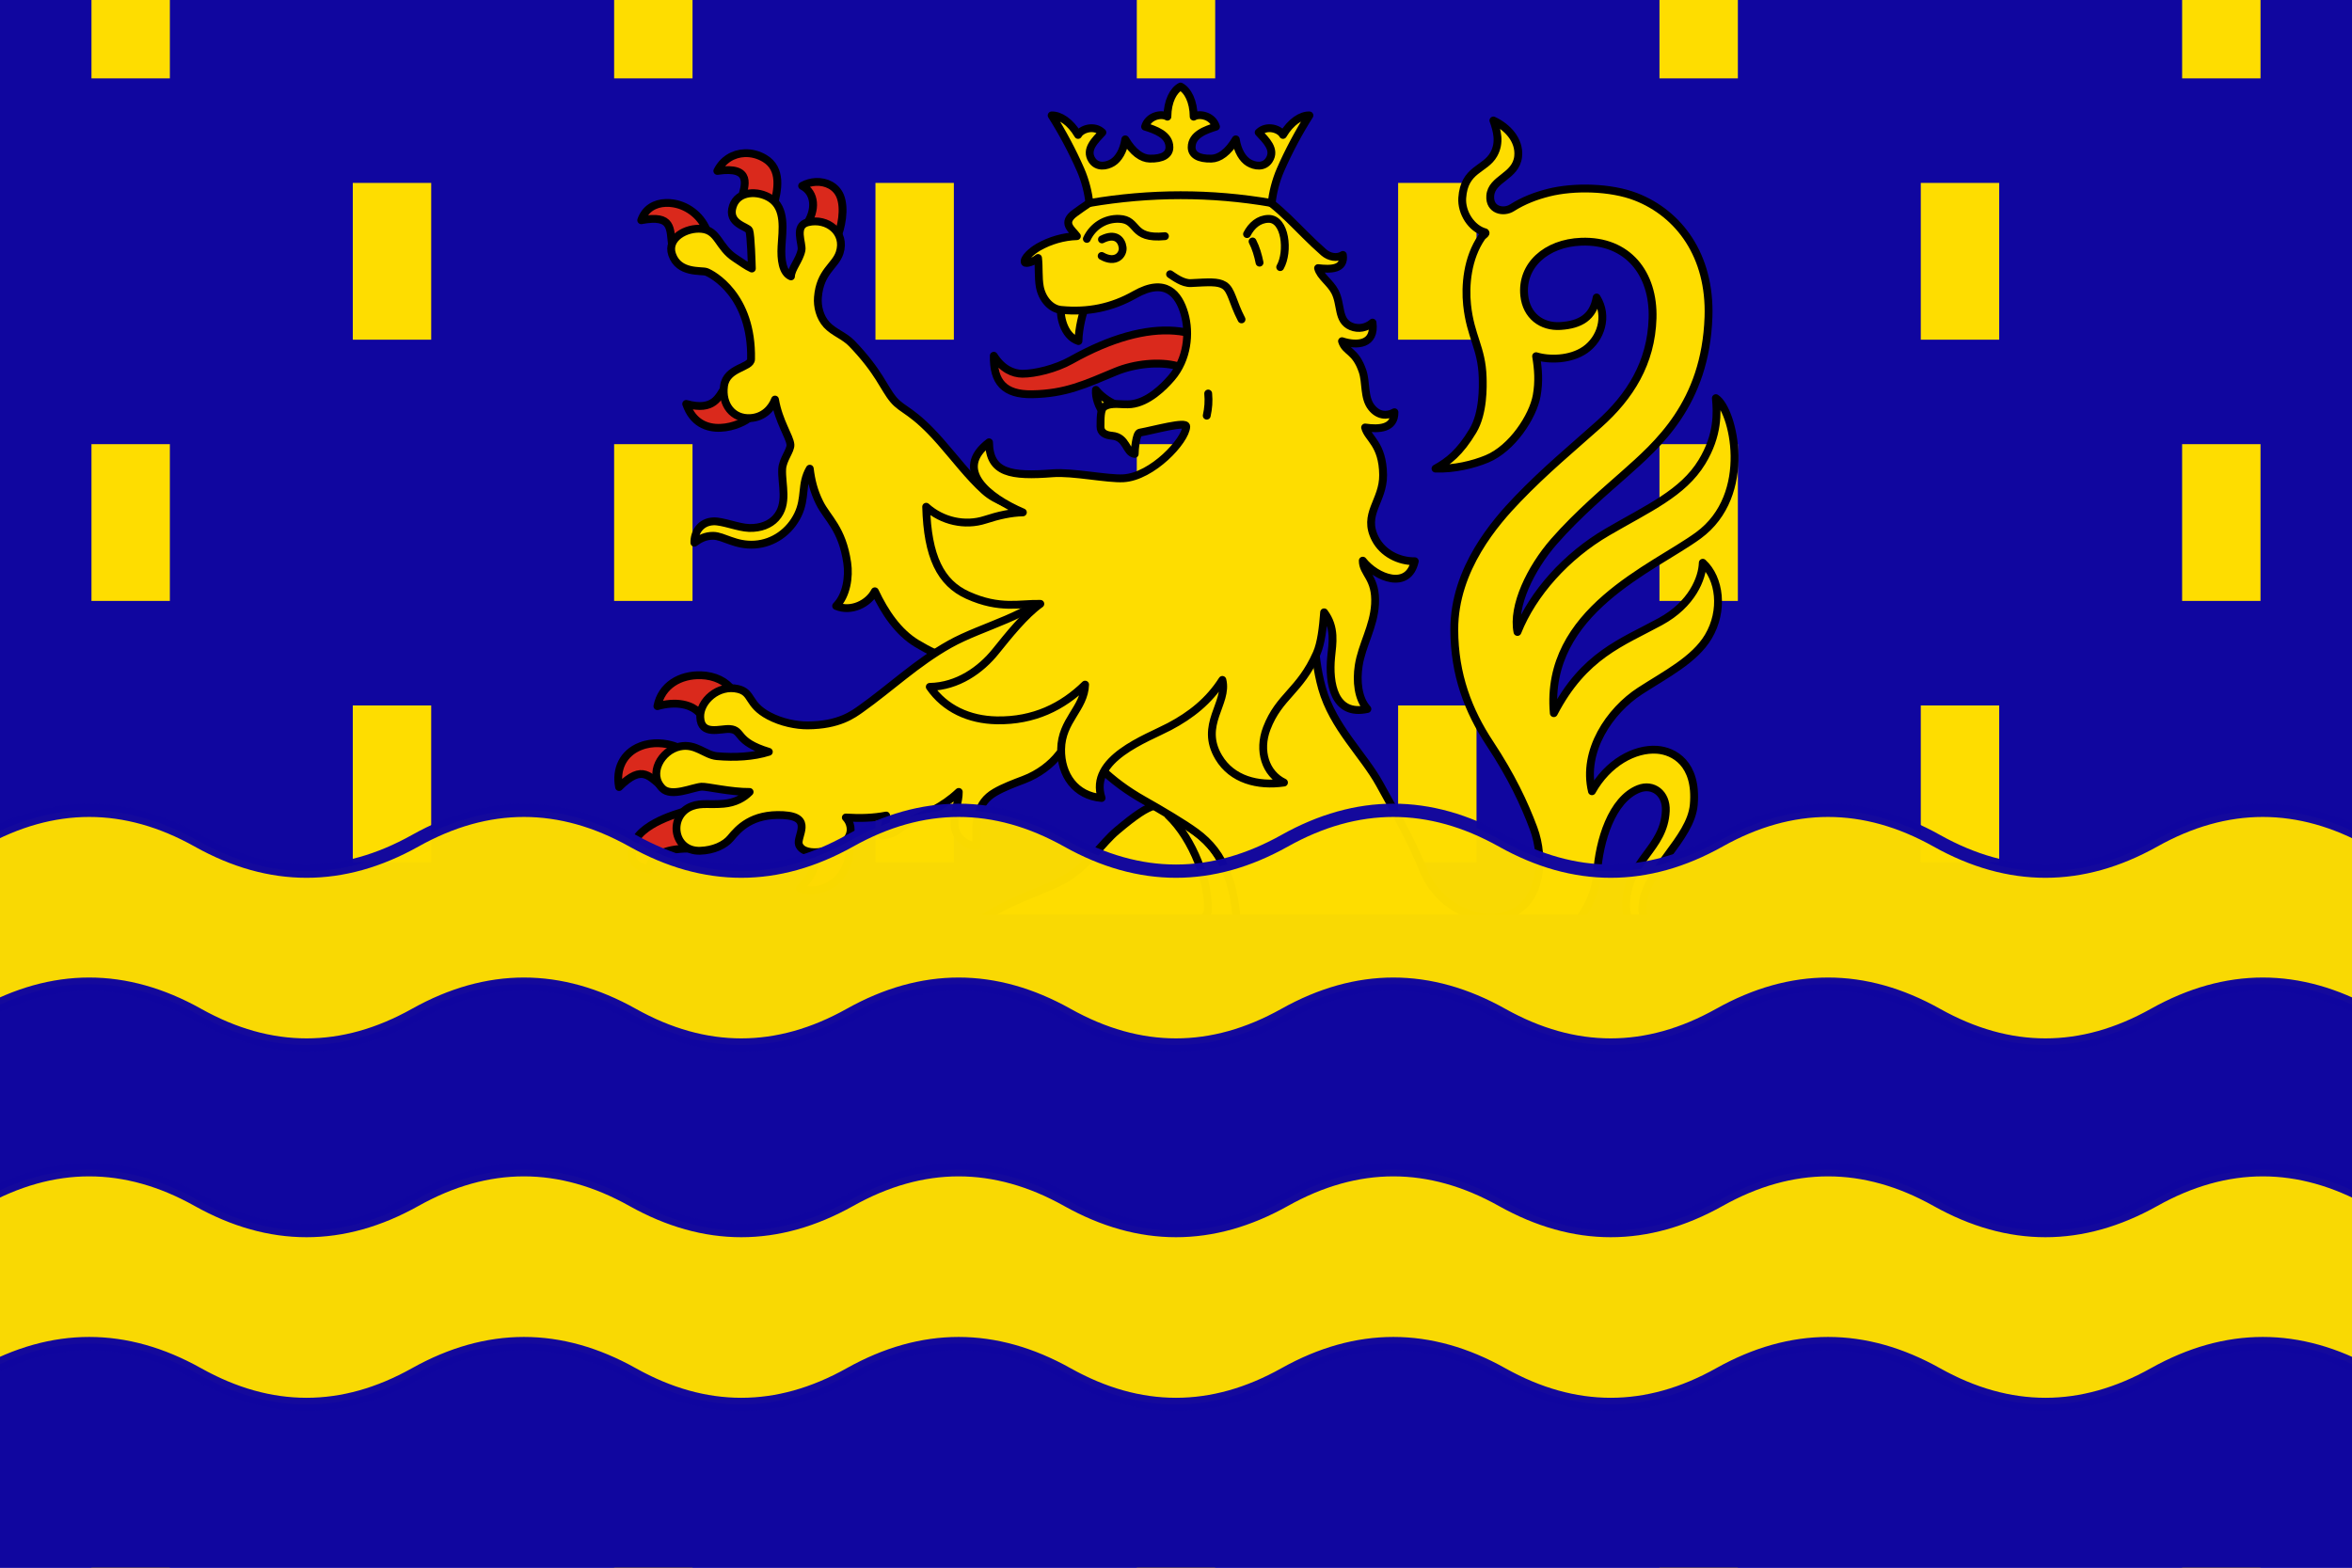 <svg height="600" width="900" xmlns="http://www.w3.org/2000/svg"><path d="m0 0h900v600h-900z" fill="#10069f"/><path d="m35 0v30h30v-30zm200 0v30h30v-30zm200 0v30h30v-30zm200 0v30h30v-30zm200 0v30h30v-30zm-700 70v60h30v-60zm200 0v60h30v-60zm200 0v60h30v-60zm200 0v60h30v-60zm-700 100v60h30v-60zm200 0v60h30v-60zm200 0v60h30v-60zm200 0v60h30v-60zm200 0v60h30v-60zm-700 100v60h30v-60zm200 0v60h30v-60zm200 0v60h30v-60zm200 0v60h30v-60zm-700 100v60h30v-60zm200 0v60h30v-60zm200 0v60h30v-60zm200 0v60h30v-60zm200 0v60h30v-60zm-700 100v60h30v-60zm200 0v60h30v-60zm200 0v60h30v-60zm200 0v60h30v-60zm-700 100v30h30v-30zm200 0v30h30v-30zm200 0v30h30v-30zm200 0v30h30v-30zm200 0v30h30v-30z" fill="#fedd00"/><g fill="#fedd00" stroke="#000" stroke-linecap="round" stroke-linejoin="round" stroke-width="2.989" transform="matrix(1.004 0 0 1.004 -7.888 -2.053)"><g fill-rule="evenodd"><path d="m418.887 132.061c-5.791-1.856-7.266-10.244-6.557-13.125l9.443-.783c-1.296 3.092-2.765 8.992-2.886 13.908z" fill="#fedd00"/><path d="m291.66 60.436c-4.275.169-8.276 2.461-10.41 6.77 13.692-2.06 10.471 5.973 9.188 10.467l12.125 3.158c1.867-6.393 3.334-14.431-3.254-18.383-2.418-1.451-5.083-2.113-7.648-2.012zm27.158 10.957c-1.785.081-3.599.577-5.248 1.504 4.996 2.551 5.6 9.273 1.389 15.02l11.57 5.465c2.112-4.481 3.451-12 1.533-16.625-1.537-3.707-5.318-5.541-9.244-5.363zm-57.191 8.006c-4.132.136-7.846 2.128-9.385 6.596 12.101-2.267 10.932 3.27 11.77 9.756l13.604-4.855c-1.98-6.098-7.273-10.357-13.084-11.303-.976-.159-1.951-.225-2.904-.193zm22.527 70.295c-2.394 3.586-4.206 9.222-14.768 6.326 5.017 14.541 21.518 8.144 24.471 4.895zm-9.084 109.756c-8.067-.254-15.081 3.906-16.662 11.777 6.827-1.905 13.277-1.015 16.654 3.371l11.826-9.482c-2.173-3.305-6.631-5.503-11.818-5.666zm-16.289 25.914c-2.095-.052-4.434.226-6.809 1.148-6.686 2.598-9.492 8.822-8.166 15.557 9.22-9.154 11.584-3.68 17.438.637l5.57-15.51s-3.425-1.717-8.033-1.832zm11.203 25.697s-16.834 3.86-20.297 11.998c-3.694 8.681 3.073 9.699 5.66 10.477.348-6.352 7.949-8.131 16.213-8.033zm60.645 9.551-15.438 4.926c3.911 4.578 4.689 7.657-2.49 15.232 6.484 2.184 13.691-.908 16.957-6.963 2.262-4.193 2.652-9.54.971-13.195zm-27.967 120.832c-8.149.224-16.007 5.099-15.764 11.246 4.177-4.491 13.186-1.513 19.568 3.365 3.785-4.555 8.422-7.512 10.674-9.768-3.044-3.056-8.765-5.001-14.479-4.844zm-9.914 24.678c-3.244-.062-7.537.565-11.836 2.768-8.9 4.559-8.926 15.351-.648 16.291-.212-8.06 7.34-7.86 13.863-6.326l3.105-12.068c-.968-.342-2.538-.627-4.484-.664zm11.836 24.047c-5.069.524-10.006 2.563-13.412 7.355-4.807 6.765-2.483 16.325 3.361 15.891-.965-10.351 8.721-9.265 16.064-10.139zm61.957 1.029-12.256 7.053c5.413 3.928 9.769 9.714 7.098 15.082 4.985-.534 8.901-3.648 9.295-8.42.464-5.622-2.083-11.048-4.137-13.715zm228.484 16.221-9.199 11.949c7.589.15 10.557 5.478 7.631 10.803 5.305.508 10.131-3.564 10.527-8.871.513-6.868-3.859-11.104-8.959-13.881zm-76.432 1.43c-3.52-.093-6.907.494-10.141 2.369-6.458 3.745-9.007 15.052.658 18.295.273-4.581 1.69-9.692 11.812-8.232l4.145-11.66c-2.202-.414-4.363-.715-6.475-.771zm12.666 21.908c-4.89.665-11.616 3.501-14.605 8-4.744 7.141-2.003 15.802 2.201 18.639 1.032-8.931 2.634-11.416 14.785-15.629zm16.531 10.723c-3.841 2.979-7.092 6.795-7.045 12.424.088 10.603 8.858 10.471 14.297 8.627-6.083-3.171-2.637-5.949 1.689-9.502 2.248-1.847 2.873-4.038 2.604-6.439z" fill="#da291c"/><path d="m305.968 180.818c-.298 6.031 2.459 13.3-2.418 18.706-2.226 2.468-5.812 3.916-10.203 3.785-4.156-.124-10.099-2.692-13.634-2.523-4.934.236-7.293 4.23-7.208 8.158 2.086-1.537 4.217-2.679 7.206-2.641 3.924.047 8.408 3.848 15.854 3.335 7.125-.491 13.266-4.903 16.389-11.357 3.183-6.577 1.046-11.566 4.531-17.568.538 4.432 1.495 8.51 3.759 13.057 2.93 5.885 8.604 9.728 10.515 22.858.777 5.338-.246 12.394-4.234 16.413 5.75 2.479 12.388-.941 14.764-5.588 3.832 8.157 8.932 15.631 15.996 19.903 9.098 5.502 18.196 8.499 28.723 9.3l19.571-16.769 11.091-36.657c-5.703-1.96-12.289-4.607-17.191-6.461-5.575-2.109-11.649-3.339-16.483-7.709-5.837-5.277-11.242-12.416-16.635-18.558-10.692-12.176-14.369-11.831-17.978-16.092-3.728-4.402-5.337-10.464-15.858-21.418-2.897-3.016-6.924-4.224-9.602-7.15-2.611-2.852-3.616-6.962-3.33-10.485.807-9.928 6.589-11.783 8.278-16.976 2.5-7.685-4.68-13.401-12.094-11.621-5.46 1.311-1.955 8.077-2.451 10.644-.729 3.776-3.913 7.056-4.008 10.007-3.246-1.358-3.889-6.5-3.601-11.435.362-6.212 1.747-14.499-4.253-18.359-4.652-2.993-12.31-2.879-14.282 2.978-2.292 6.806 5.709 7.824 6.237 9.322.629 1.783.937 12.689.988 14.493-2.084-.94-3.868-2.327-6.302-3.896-6.568-4.234-6.423-10.569-12.801-11.217-5.876-.597-13.397 3.546-11.294 9.735 2.529 7.442 11.177 5.98 13.067 6.675 2.147.789 17.541 8.871 17.023 33.292-.07 3.302-9.331 3.074-10.3 10.174-.964 7.059 3.316 12.641 10.02 12.26 5.016-.285 8.124-3.7 9.411-7.068 1.424 8.391 5.656 14.198 5.882 17.202.164 2.182-2.968 5.701-3.143 9.25zm108.81 155.7c-6.09 3.903-17.781 7.239-27.002 12.51-17.061 9.753-25.287 16.974-25.998 24.524-.072.77-2.291 8.415-12.207 15.478-5.931 4.224-13.679 7.474-22.179 6.958-5.653-.344-13.536-2.22-16.046-8.999-4.145-11.194 7.281-15.092 5.708-26.391-.712-5.111-5.45-6.959-6.971-6.424 2.172 2.277 3.301 5.42 2.705 8.569-1.018 5.379-5.452 8.644-7.825 14.729-2.289 5.868-2.283 15.032 5.591 20.837 7.365 5.43 20.167 7.576 32.335 3.98 12.131-3.585 16.525-8.758 20.569-13.444-.952 5.421.565 7.521-.588 11.6-2.177 7.707-8.433 11.697-15.603 14.531 8.731 5.388 17.74.915 21.213-4.974 3.269-5.544 5.102 10.618 2.327 20.76-1.859 6.795-5.522 12.576-10.685 16.529-11.565 8.853-21.388 9.507-32.314 6.619-6.299-1.665-4.002-8.161-13.088-9.252-4.061-.487-9.312 5.273-9.376 9.625-.099 6.944 18.073 8.337 19.72 10.098-4.161 2.826-10.552 4.144-16.223 3.873-2.088-.1-7.591-4.683-12.255-2.327-2.82 1.425-8.128 7.302-3.607 12.957 4.736 5.923 11.788.515 15.36-.655 2.908-.952 16.206-.278 21.931-1.403-2.14 3.564-7.455 6.763-12.938 8.267-6.525 1.789-10.679-.005-13.511 4.253-4.041 6.078 1.115 15.319 7.024 14.879 11.056-.812 9.698-12.637 21.552-14.566 4.98-.811 10.724-.765 14.246.047 4.956 1.142-1.391 5.722 4.056 8.803 6.464 3.657 16.646-3.201 16.769-6.113.22-5.224-3.535-5.584-5.901-7.787 7.47.584 13.586.312 18.787-2.761.052 3.678-1.861 6.284-1.27 10.132.564 3.672 3.237 5.105 6.084 4.766-.676-8.586 5.573-10.41 9.526-15.645 1.967-2.606 3.257-5.076 4.559-7.64.644 6.573 1.278 15.865 14.148 12.846-5.736-3.454-6.348-10.823-4.925-18.079.502-2.562 1.842-4.803 3.983-6.44 3.601-2.753 10.324 3.319 19.423-2.407-3.868-1.136-4.964-3.356-4.639-5.66.423-2.996 2.021-5.629 2.106-7.944.168-4.595-2.716-8.272-4.973-11.471-3.788-5.371-3.483-15.041-3.124-22.734.501-10.763 3.372-18.648 18.606-29.251 14.207-9.888 41.188-4.951 41.332-7.076 3.371-49.818-11.872-56.189-24.886-63.807-6.255-3.661-8.567-4.73-22.765 7.255-5.804 4.899-10.225 12.355-18.759 17.825z" fill="#fedd00"/><path d="m453.09 312.831c9.534 9.021 15.85 26.119 15.077 36.817-9.471 16.025-6.927 25.219 2.226 25.701 7.469.399 9.045-7.94 8.967-18.129-.069-9.09-1.19-16.668-4.841-24.548-4.982-10.752-13.218-15.792-21.429-19.842z" fill="#fedd00"/><path d="m578.534 371.341c6.808-.458 13.983-8.18 26.01 4.63 2.311-4.966 1.909-11.286-3.586-14.948 7.818-5.353 14.922-15.542 15.579-25.928.793-12.547 5.655-28.319 15.868-32.333 5.418-2.129 10.636 1.67 10.333 8.4-.657 14.609-14.261 18.598-15.111 34.937-.468 9.008 5.403 18.164 15.617 12.789-5.873-2.533-9.767-6.328-9.472-11.036.885-14.147 18.491-25.715 19.635-39.083 1.346-15.724-7.65-20.46-14.026-20.907-8.538-.599-18.782 5.02-24.788 15.811-3.702-15.405 6.763-30.74 18.337-38.238 9.698-6.283 20.752-11.846 26.016-20.68 5.935-9.96 4.383-22.266-2.109-28.186-.177 5.873-4.04 15.826-16.188 22.44-14.746 8.029-29.077 12.782-40.594 34.9-3.508-38.969 37.991-55.229 55.088-67.747 21.22-15.538 13.349-48.043 6.683-52.34.516 5.463.957 14.026-5.314 24.323-7.254 11.91-20.317 17.554-36.021 26.708-15.618 9.104-28.416 23.345-34.285 38.099-1.965-9.81 4.978-24.264 13.923-34.489 9.265-10.59 20.416-19.95 26.749-25.594 12.615-11.242 31.012-26.826 32.132-60.018.792-23.344-11.222-39.377-27.662-45.783-9.642-3.757-23.645-4.006-33.224-1.606-4.806 1.204-9.582 2.99-14.038 5.821-3.137 1.993-8.662.953-8.249-4.617.488-6.563 9.829-7.28 10.633-14.978.663-6.35-4.278-11.318-9.435-13.708 1.372 3.845 2.676 8.378.115 12.932-3.338 5.936-11.243 5.51-11.993 16.601-.371 5.548 3.479 11.695 8.758 13.113.631.364-.88 1.175-1.308 1.793-5.585 8.077-6.369 18.598-5.601 25.862 1.283 12.13 5.596 16.309 5.931 27.563.105 3.508.353 13.624-3.703 20.399-5 8.351-9.374 11.719-14.271 14.433 7.01.264 14.452-1.546 19.638-3.708 9.586-3.996 17.502-16.153 18.937-24.118.956-5.303.587-10.23-.227-15.017 4.779 1.484 13.036 1.506 18.713-2.46 5.829-4.073 8.899-12.633 4.355-19.919-1.318 7.532-6.261 10.375-13.776 10.862-7.151.463-12.985-3.863-13.804-11.618-1.208-11.429 8.325-20.016 21.713-20.51 17.734-.654 27.698 12.124 27.182 29.184-.516 17.099-8.663 29.88-20.372 40.342-10.06 8.989-20.663 17.741-31.094 28.62-8.135 8.484-24.13 26.44-24.099 49.716.023 17.248 5.388 31.062 13.551 43.425 8.163 12.363 13.074 22.71 16.667 32.365 4.317 11.605 2.831 27.627-8.4 32.39-11.633 4.934-27.76-1.698-33.805-16.877-4.229-10.62-10.616-21.798-16.449-32.392-6.229-11.313-17.751-21.647-21.97-36.574-3.74-13.232-3.291-28.643-2.561-36.446 2-21.38-5.121-41.278-25.479-47.635-20.358-6.358-37.287-.665-48.284 9.438-11.151 10.244-12.992 23.707-23.953 35.661-10.509 11.461-29.009 15.134-41.644 22.222-12.568 7.05-22.763 16.81-33.744 24.587-2.972 2.105-8.374 6.296-20.41 6.351-4.285.02-9.95-1.091-14.756-3.643-8.286-4.401-6.026-8.861-11.755-10.237-7.473-1.795-14.645 4.682-14.399 10.757.288 7.242 7.785 4.253 11.263 4.514 5.148.386 1.866 4.764 14.882 8.682-5.864 1.875-12.969 2.257-19.782 1.654-4.572-.405-8.101-4.984-14.176-3.675-7.035 1.516-12.114 10.423-6.612 15.966 3.437 3.463 11.485-.404 14.946-.645 1.869-.13 11.287 2.091 18.302 2.006-2.176 2.237-5.457 4.103-9.915 4.484-5.366.459-8.338-.397-11.992.915-9.119 3.274-7.534 17.361 3.057 17.021 5.044-.16 9.359-2.129 11.59-4.819 3.01-3.628 8.049-9.391 20.077-8.765 11.836.617 4.854 8.259 5.995 11.255 1.987 5.217 14.639 2.732 18.457-2.239 2.189-2.85 1.162-6.297-.601-8.113 5.581.367 10.66.17 15.374-.746.402 1.355-.777 5.849-1.614 7.624 6.053-.482 7.723-4.142 12.409-6.354 4.249-2.006 10.549-4.298 16.877-10.275.061 3.646-1.721 7.549-1.612 12.296.114 4.978 4.164 8.002 8.391 8.415-.567-9.955.147-16.518 6.945-20.522 3.313-1.951 7.514-3.511 11.059-4.857 5.701-2.164 10.436-5.838 13.415-9.69.841-1.088 6.317-6.391 7.563-4.998 1.444 2.485 2.779 5.037 8.08 10.164 5.072 4.905 10.491 8.841 16.523 12.251 6.915 3.909 15.341 8.886 20.069 12.36 5.343 3.925 9.4 8.809 12.118 16.337 2.59 7.174 3.775 15.916 3.367 23.656-.306 5.797-.727 10.685-.097 15.998.689 5.806 5.061 8.191 4.838 13.588-.093 2.237-5.72 4.918-5.903 11.262-.248 8.615 3.993 12.178 3.804 17.573-.152 4.346-3.185 7.656-6.599 9.215 3.46 5.228 12.291 1.038 14.599-5.303 3.402 4.295 5.845 11.07 5.497 18.784-.918 10.385-8.187 16.397-20.65 22.29-8.492 4.016-24.277 13.982-24.842 26.055-.242 5.253.929 9.291 3.874 12.505-.812-4.912-.144-10.006 3.145-15.113 7.713-11.975 22.976-15.694 34.408-22.94 10.675-6.767 15.009-15.418 15.411-24.972.321-7.501-2.677-18.736-2.693-21.386 3.269 4.41 6.019 7.619 9.909 10.469 4.764 3.491 10.624 5.788 15.44 8.361 5.748 3.072 10.662 7.481 15.163 11.436 3.663 3.219 8.201 7.436 10.854 11.812.636 1.05 2.012 5.809 1.952 10.646-.036 2.818-.147 9.308-.699 14.01-.703 5.98-2.815 12.612-6.828 18.09-2.437 3.327-5.942 5.909-10.173 7.493-5.47 2.047-9.044-.629-13.032-.389-6.456.387-9.354 8.618-5.762 13.343 3.057 4.021 7.865.223 11.298-1.672 3.157-1.743 9.248-1.886 15.232-4.104-8.038 12.474-11.727 8.379-15.376 11.698-4.383 3.987-2.008 15.918 4.103 14.531 6.525-1.481 5.082-6.47 5.995-7.221 1.998-1.644 8.734-5.067 14.659-12.33 0 0 .035 5.259-1.209 8.067-1.523 3.436-7.866 4.413-8.342 9.561-.659 7.12 7.081 8.949 12.551 6.454 9.134-4.166 1.723-12.914 4.638-16.612 3.069-3.894 5.352.163 14.898-13.143 1.043 1.999 3.533 3.105 6.188 2.777 6.909-.853 14.121-9.479 9.218-14.645-2.705-2.85-11.525.151-9.294-2.234 3.933-4.205 7.086-13.569 8.1-16.482 1.88 3.741 4.183 8.214 10.854 7.303-4.937-10.753 2.718-10.265 3.044-18.043.093-2.218-.837-4.849-1.957-6.611 7.48 3.875 22.66 5.542 21.269-7.314-7.815 5.835-12.751 2.62-17.948-.658-3.573-2.253-7.593-5.88-7.268-12.671.343-7.258 5.181-5.352 5.878-13.395.228-2.628-.399-5.888-2.64-7.069-3.449-1.818-7.784.533-7.039-5.384.395-3.139 9.311-8.965 13.661-11.513-2.833-.24-8.312.037-12.394 1.346-3.445 1.105-8.983 4.604-14.431 3.985-3.37-.382-7.804-4.183-11.894-8.473-5.599-5.874-10.255-13.368-13.282-22.18-2.402-6.991-3.642-19.761-1.758-19.466 6.927 2.192 13.192 5.193 20.969 4.67z" fill="#fedd00"/><path d="m480.592 143.055c-8.6.22-16.895.444-24.11-1.498-6.721-1.809-16.181-.866-23.428 2.153-11.657 4.856-19.112 8.415-31.825 8.624-10.705.176-14.806-4.719-14.6-14.675 3.162 5.027 7.285 6.844 10.908 6.86 4.662.021 12.635-1.845 18.529-5.152 30.513-17.122 53.095-14.06 64.526 3.688z" fill="#da291c"/><path d="m425.54 150.667c-.234 3.047 1.169 6.672 2.871 8.759l6.267-2.492c-3.578-1.306-6.933-3.534-9.138-6.267z" fill="#fedd00"/><path d="m529.011 272.319c-3.636-3.976-4.202-10.728-3.32-16.501 1.203-7.873 5.738-14.841 6.234-23.449.571-10.069-4.71-11.674-4.675-16.6 5.176 6.621 17.353 11.336 19.816.22-6.145.069-12.189-3.095-14.988-8.43-5.041-9.608 3.035-14.43 2.925-24.466-.127-11.839-5.833-13.885-6.865-18.085 5.235.762 11.278.486 11.186-5.815-2.94 1.632-6.257 1.316-8.747-1.815-2.986-3.755-1.927-9.461-3.403-13.814-2.74-8.083-6.468-7.145-7.836-11.448 5.681 1.862 12.767 1.408 11.632-7.089-2.204 1.962-5.345 2.66-8.232 1.421-5.192-2.229-3.529-8.28-6.091-13.2-1.855-3.563-5.597-5.761-6.436-8.989 4.748.544 10.235.588 9.459-5.027-2.214 1.42-5.221.836-7.32-.996-9.826-8.571-16.961-18.221-26.952-23.21-8.1-4.044-27.537-4.673-42.318-3.314-10.893 1.002-19.348 7.068-25.452 11.474-5.32 3.84-1.26 6.284.672 8.88-5.027.147-10.302 1.67-14.691 4.198-2.532 1.458-5.694 4.279-5.179 5.749.298.85 3.581-.324 5.059-1.614.413 3.411.032 7.442.671 10.948.841 4.611 4.139 8.448 8.057 8.833 10.389 1.02 19.484-.906 28.158-5.829 11.743-6.666 16.75-.208 18.908 7.253 2.176 7.522 1.104 17.417-4.893 24.422-3.113 3.636-8.965 9.392-15.404 10.084-3.615.389-7.354-.869-10.289.992-1.497.949-1.367 4.59-1.408 7.554-.032 2.314 1.891 3.287 4.377 3.504 5.762.501 5.208 6.52 8.664 6.937-.01-1.55.531-7.867 1.889-8.115 5.46-.996 17.825-4.482 17.753-2.35-.185 5.363-12.974 19.136-23.978 19.74-6.151.338-19.326-2.509-26.908-1.912-15.899 1.241-24.099-.009-24.275-11.807-13.703 10.442-.415 21.021 12.895 26.721-4.464.072-9.252 1.142-14.416 2.82-7.674 2.493-16.415.493-22.443-4.968.508 19 5.474 29.039 15.826 33.717 12.302 5.559 19.883 3.088 27.683 3.296-5.888 4.222-12.047 11.921-17.074 18.167-5.648 7.018-14.415 13.281-25.062 13.483 5.74 8.329 14.999 12.569 25.517 12.758 14.193.258 25.136-5.254 33.685-13.616-.29 9.113-8.97 13.616-9.142 24.603-.154 9.819 5.461 17.783 15.428 18.614-4.942-14.957 17.24-22.669 25.862-27.233 8.159-4.319 15.021-9.715 20.171-17.779 2.274 8.938-8.883 17.051-1.372 29.564 5.05 8.414 14.83 11.011 24.854 9.565-7.047-3.397-9.854-12.094-6.563-20.683 4.725-12.334 12.605-14.084 19.027-28.555 1.704-3.839 2.404-9.897 2.834-15.656 4.4 5.827 3.177 11.872 2.671 17.108-.949 9.837 1.076 22.563 13.82 19.742z" fill="#fedd00"/></g><path d="m468.334 152.054c.276 2.898.067 5.632-.556 8.443m-13.971-53.917c1.419.912 4.778 3.545 7.924 3.383 6.786-.349 10.248-.662 12.667.818 2.871 1.756 3.136 6.286 6.64 13.012m4.206-29.704c1.278 2.456 2.101 5.328 2.661 8.085m-4.766-10.892c1.699-3.299 4.487-5.734 8.134-5.809 6.561-.135 7.829 12.541 4.501 18.391m-73.685-10.757c2.261-4.842 7.013-7.864 12.345-7.634 7.679.327 4.18 7.91 17.412 6.602m-24.001 1.23c5.04-2.56 7.511.053 7.879 3.084.328 2.7-2.568 6.322-7.993 3.228" fill="#fedd00"/><path d="m423.02 79.449c23.182-3.964 46.364-4.015 69.546 0 .286-3.659 1.544-8.598 3.305-12.637 3.072-7.046 7.021-14.45 11.049-20.771-3.072-.129-7.111 2.384-10.078 7.442-1.187-2.261-6.106-3.961-9.266-.95 2.667 2.904 6.619 6.47 3.964 10.538-1.902 2.913-5.463 2.411-7.855.945-2.147-1.315-4.132-4.351-4.834-8.849-2.928 4.978-6.273 7.272-9.288 7.348-5.035.127-7.527-1.556-7.528-4.324-.002-4.858 5.504-6.682 9.266-7.863-1.231-4.188-6.341-5.175-8.5-3.81-.041-5.864-2.282-10.06-5.007-11.484-2.725 1.424-4.966 5.62-5.007 11.484-2.159-1.364-7.269-.378-8.5 3.81 3.762 1.181 9.268 3.005 9.266 7.863-.001 2.768-2.493 4.451-7.528 4.324-3.015-.076-6.36-2.37-9.288-7.348-.702 4.498-2.688 7.534-4.835 8.849-2.393 1.466-5.954 1.968-7.855-.945-2.656-4.068 1.297-7.634 3.964-10.538-3.16-3.011-8.079-1.311-9.266.95-2.967-5.058-7.006-7.571-10.078-7.442 4.028 6.321 7.978 13.725 11.049 20.771 1.761 4.039 3.019 8.977 3.305 12.637z" fill="#fedd00" fill-rule="evenodd"/></g><path d="m0 350h900v250h-900z" fill="#10069f"/><path d="m-7.459 321.776q41.587-23.289 83.174 0 41.587 23.289 83.174 0 41.587-23.289 83.174 0 41.587 23.289 83.174 0 41.587-23.289 83.174 0 41.587 23.289 83.174 0 41.587-23.289 83.174 0 41.587 23.289 83.174 0 41.587-23.289 83.174 0 41.587 23.289 83.174 0 41.587-23.289 83.174 0v66.539q-41.587-23.289-83.174 0-41.587 23.289-83.174 0-41.587-23.289-83.174 0-41.587 23.289-83.174 0-41.587-23.289-83.174 0-41.587 23.289-83.174 0-41.587-23.289-83.174 0-41.587 23.289-83.174 0-41.587-23.289-83.174 0-41.587 23.289-83.174 0-41.587-23.289-83.174 0zm0 137.558q41.587-23.289 83.174 0 41.587 23.289 83.174 0 41.587-23.289 83.174 0 41.587 23.289 83.174 0 41.587-23.289 83.174 0 41.587 23.289 83.174 0 41.587-23.289 83.174 0 41.587 23.289 83.174 0 41.587-23.289 83.174 0 41.587 23.289 83.174 0 41.587-23.289 83.174 0v66.539q-41.587-23.289-83.174 0-41.587 23.289-83.174 0-41.587-23.289-83.174 0-41.587 23.289-83.174 0-41.587-23.289-83.174 0-41.587 23.289-83.174 0-41.587-23.289-83.174 0-41.587 23.289-83.174 0-41.587-23.289-83.174 0-41.587 23.289-83.174 0-41.587-23.289-83.174 0z" fill="#fedd00" opacity=".98" stroke="#10069f" stroke-width="5.083"/></svg>